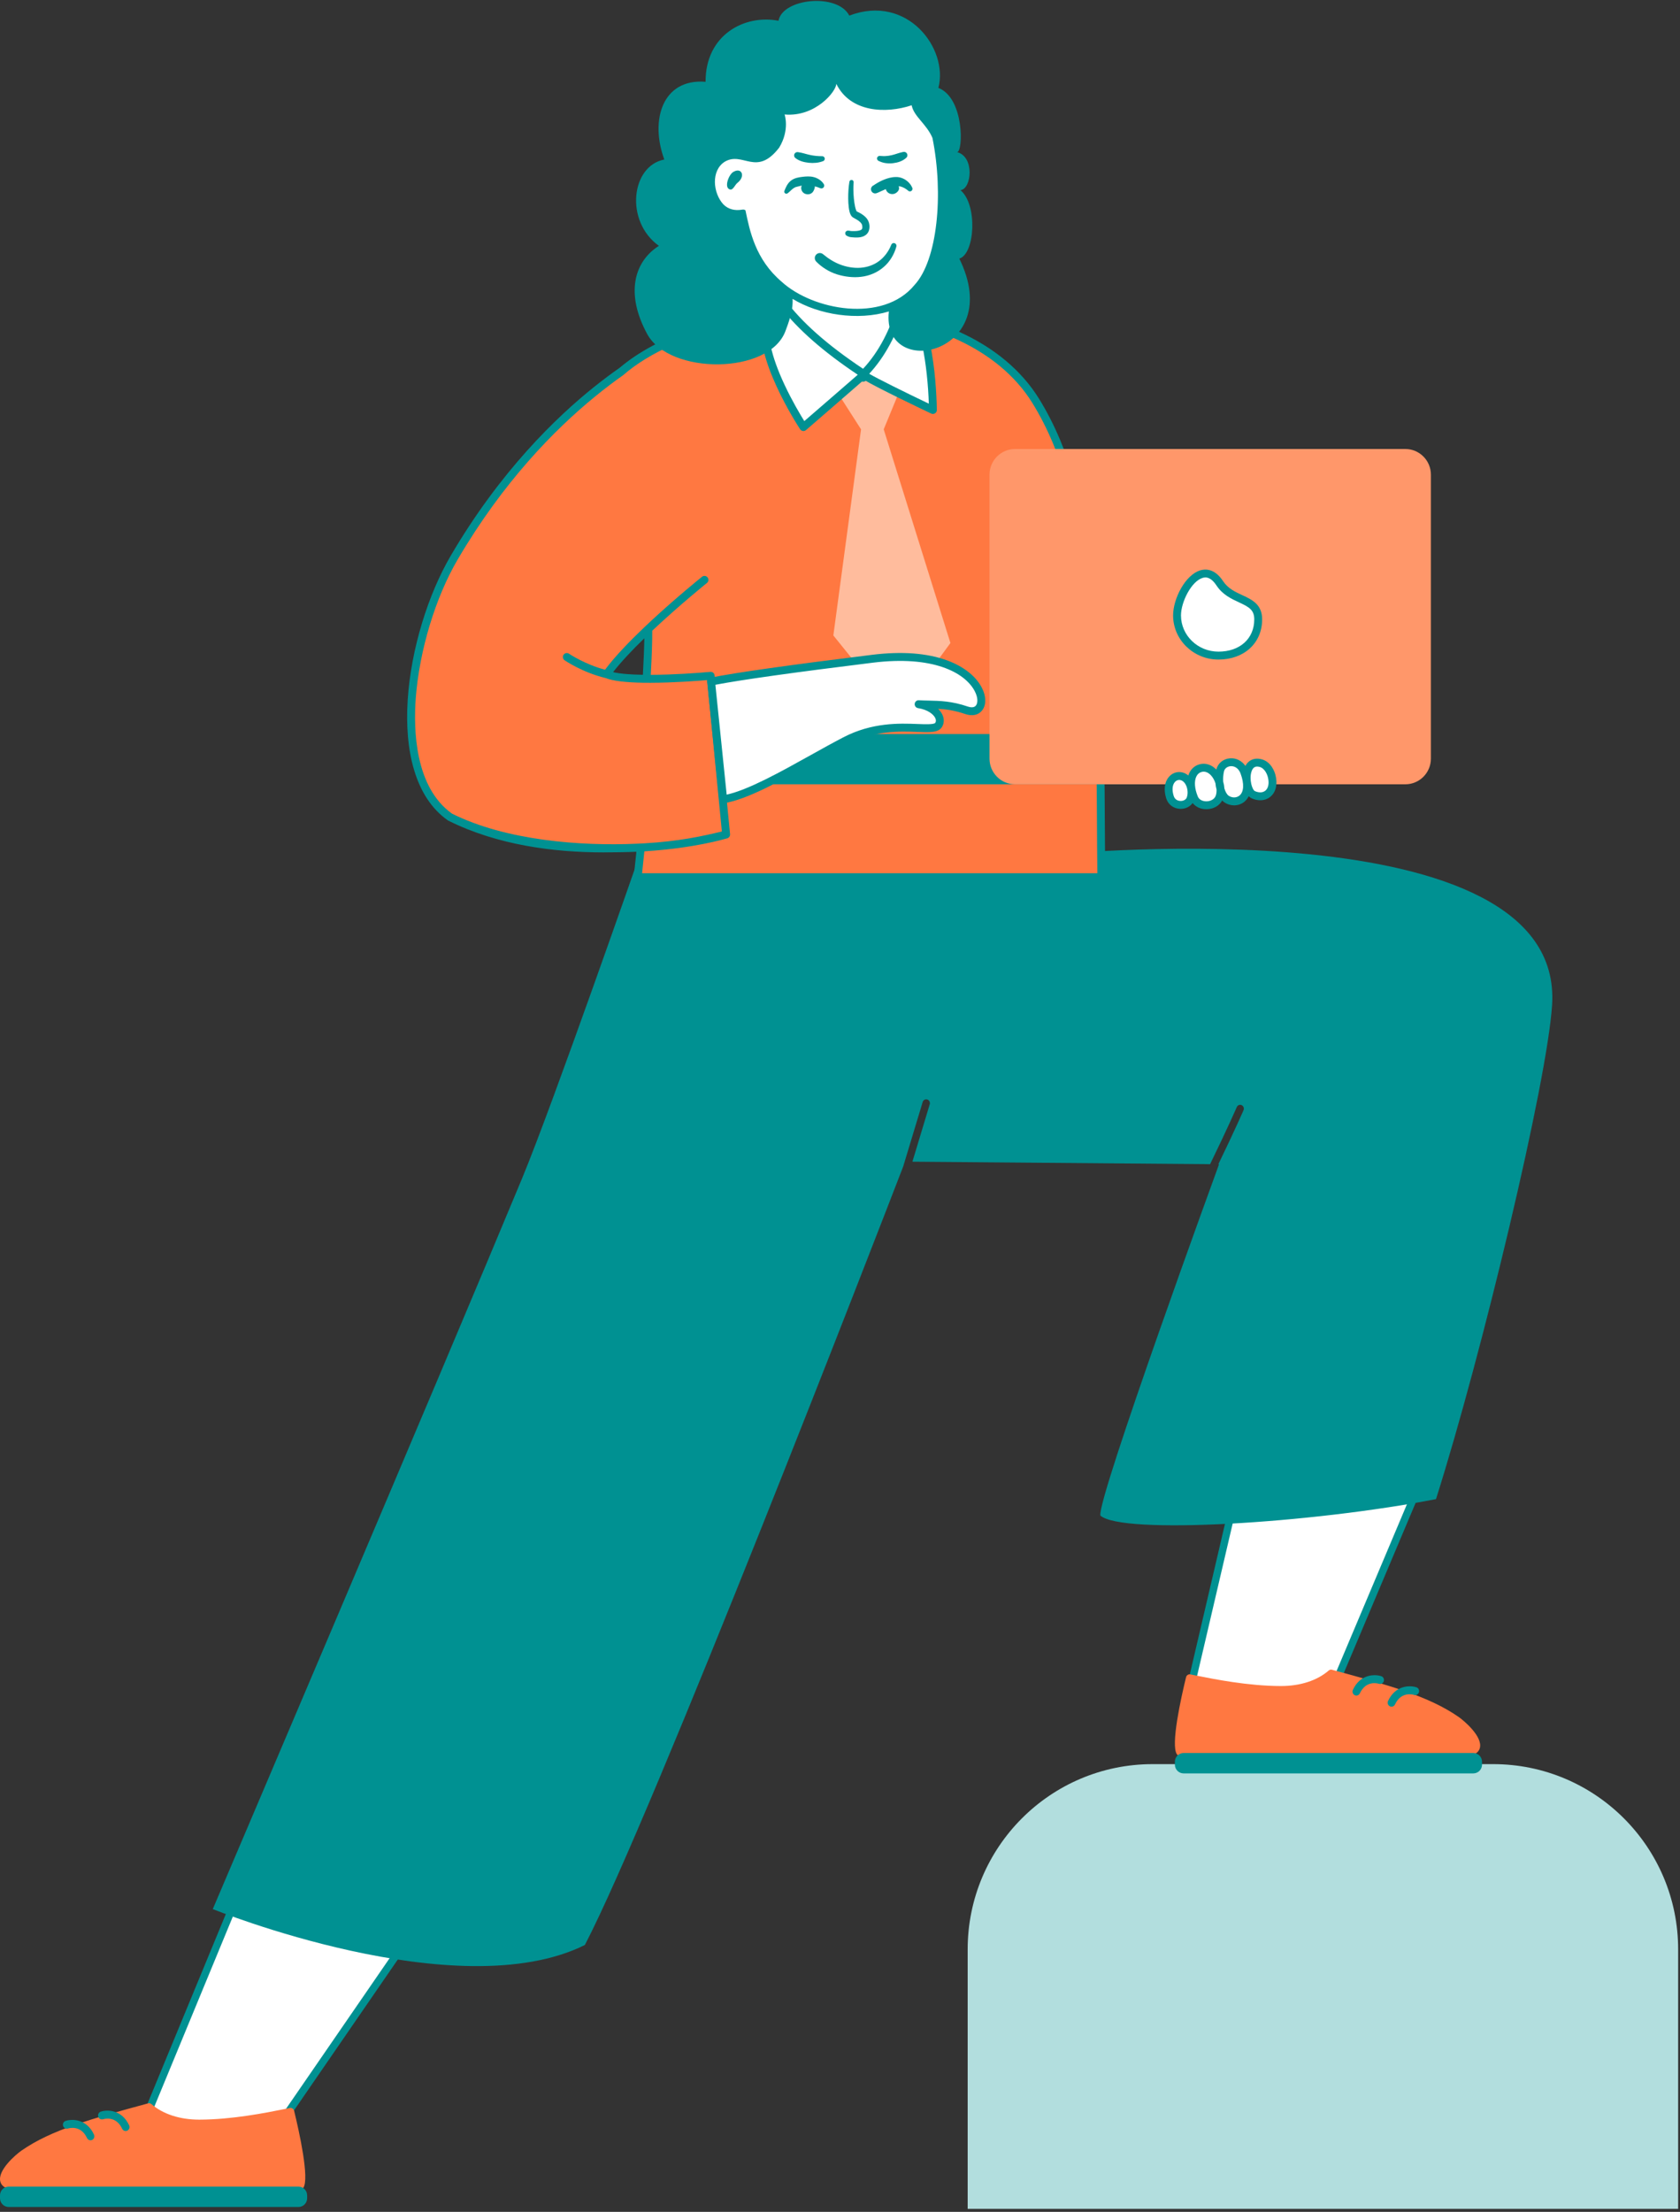 <?xml version="1.0" encoding="UTF-8"?>
<svg width="392px" height="516px" viewBox="0 0 392 516" version="1.1" xmlns="http://www.w3.org/2000/svg" xmlns:xlink="http://www.w3.org/1999/xlink">
    <rect x="0" y="0" width="392" height="516" fill="#333333" stroke="none"/>
    <!-- Generator: Sketch 53.2 (72643) - https://sketchapp.com -->
    <title>Croods - Standing(3)</title>
    <desc>Created with Sketch.</desc>
    <g id="Page-1" stroke="none" stroke-width="1" fill="none" fill-rule="evenodd">
        <g id="Desktop-HD-Copy-15" transform="translate(-805, -242)" fill-rule="nonzero">
            <g id="Croods---Standing(3)" transform="translate(805, 242)">
                <g id="Lower-Body" transform="translate(0, 198)">
                    <g id="Lower-Body/Climb">
                        <path d="M268.96,213.547 L348.396,213.547 C372.24,213.547 391.568,232.901 391.568,256.775 L391.568,317.295 L391.568,317.295 L225.789,317.295 L225.789,256.775 C225.789,232.901 245.117,213.547 268.96,213.547 Z" id="Rectangle" fill="#B2DEDE"></path>
                        <g id="shoe-2" transform="translate(273.927, 138.33)">
                            <polyline id="SKIN" fill="#FFFFFF" points="15.76 6.417 3.236 60.087 36.634 58.853 61.086 0.865"></polyline>
                            <path d="M3.237,60.952 C2.978,60.952 2.731,60.832 2.567,60.623 C2.396,60.407 2.333,60.12 2.396,59.848 L14.92,6.231 C15.032,5.751 15.498,5.456 15.964,5.572 C16.428,5.688 16.713,6.171 16.601,6.651 L4.346,59.122 L36.058,57.952 L60.291,0.537 C60.482,0.084 60.99,-0.123 61.43,0.075 C61.868,0.272 62.068,0.799 61.877,1.252 L37.426,59.183 C37.293,59.498 36.997,59.707 36.664,59.719 L3.268,60.952 C3.258,60.952 3.247,60.952 3.237,60.952" id="Fill-2" fill="#009192"></path>
                            <path d="M2.817,54.945 C2.928,54.487 3.359,54.197 3.804,54.28 C4.228,54.36 4.764,54.467 5.396,54.595 C9.266,55.373 17.319,56.993 24.951,56.999 L24.971,56.999 C29.467,56.999 33.421,55.714 36.104,53.379 C36.318,53.193 36.603,53.127 36.873,53.199 C49.971,56.764 59.435,59.339 66.449,64.228 C67.681,65.088 72.127,68.839 71.358,71.492 C71.002,72.719 69.736,73.341 67.595,73.341 C59.776,73.341 42.932,73.386 28.07,73.427 C16.045,73.46 5.66,73.488 1.75,73.488 C1.337,73.488 0.964,73.292 0.7,72.937 C-0.84,70.867 1.668,59.664 2.817,54.945" id="Fill-4" fill="#FF7841"></path>
                            <path d="M2.248,77.379 L69.844,77.379 C70.968,77.379 71.879,76.465 71.879,75.338 L71.879,74.664 C71.879,73.537 70.968,72.623 69.844,72.623 L2.248,72.623 C1.125,72.623 0.214,73.537 0.214,74.664 L0.214,75.338 C0.214,76.465 1.125,77.379 2.248,77.379" id="Fill-6" fill="#009192"></path>
                            <path d="M50.765,61.816 C51.103,61.816 51.427,61.621 51.581,61.286 C53,58.222 55.724,58.972 56.031,59.069 C56.506,59.217 57.011,58.943 57.159,58.456 C57.307,57.967 57.045,57.449 56.572,57.294 C55.026,56.789 51.653,56.808 49.949,60.487 C49.735,60.951 49.926,61.505 50.377,61.726 C50.502,61.788 50.634,61.816 50.765,61.816" id="Fill-8" fill="#009192"></path>
                            <path d="M42.562,59.223 C42.9,59.223 43.224,59.027 43.379,58.692 C44.797,55.628 47.522,56.378 47.828,56.475 C48.304,56.623 48.809,56.35 48.957,55.862 C49.104,55.373 48.843,54.855 48.369,54.7 C46.822,54.196 43.449,54.215 41.747,57.893 C41.532,58.357 41.723,58.911 42.174,59.132 C42.299,59.194 42.431,59.223 42.562,59.223" id="Fill-10" fill="#009192"></path>
                        </g>
                        <g id="shoe-1" transform="translate(-0, 224.354)">
                            <polyline id="SKIN" fill="#FFFFFF" points="63.243 0.865 32.379 75.217 65.225 72.95 103.181 18.06"></polyline>
                            <path d="M32.38,76.514 C32.1,76.514 31.837,76.374 31.675,76.136 C31.501,75.882 31.467,75.552 31.585,75.266 L62.449,0.544 C62.636,0.089 63.144,-0.122 63.583,0.072 C64.022,0.268 64.226,0.794 64.038,1.249 L33.729,74.626 L64.759,72.474 L102.476,17.657 C102.754,17.254 103.294,17.159 103.682,17.448 C104.07,17.735 104.161,18.294 103.884,18.697 L65.928,73.86 C65.778,74.079 65.541,74.216 65.282,74.234 L32.437,76.512 C32.418,76.513 32.399,76.514 32.38,76.514" id="Fill-14" fill="#009192"></path>
                            <path d="M68.63,70.074 C68.519,69.616 68.088,69.327 67.643,69.41 C67.219,69.489 66.683,69.597 66.051,69.725 C62.181,70.503 54.128,72.123 46.496,72.129 L46.476,72.129 C41.981,72.129 38.027,70.844 35.342,68.508 C35.13,68.323 34.844,68.257 34.574,68.329 C21.476,71.894 12.012,74.469 4.998,79.358 C3.765,80.218 -0.68,83.969 0.089,86.622 C0.445,87.849 1.711,88.471 3.852,88.471 C11.671,88.471 28.516,88.516 43.377,88.557 C55.402,88.589 65.787,88.618 69.697,88.618 C70.11,88.618 70.483,88.422 70.748,88.067 C72.287,85.997 69.78,74.794 68.63,70.074" id="Fill-16" fill="#FF7841"></path>
                            <path d="M69.632,92.508 L2.035,92.508 C0.911,92.508 0,91.595 0,90.468 L0,89.794 C0,88.666 0.911,87.753 2.035,87.753 L69.632,87.753 C70.755,87.753 71.665,88.666 71.665,89.794 L71.665,90.468 C71.665,91.595 70.755,92.508 69.632,92.508" id="Fill-18" fill="#009192"></path>
                            <path d="M21.115,76.946 C20.777,76.946 20.453,76.751 20.298,76.416 C18.88,73.352 16.155,74.102 15.848,74.198 C15.373,74.347 14.867,74.073 14.72,73.585 C14.572,73.097 14.833,72.578 15.307,72.424 C16.853,71.919 20.227,71.938 21.93,75.617 C22.144,76.081 21.953,76.635 21.503,76.856 C21.377,76.917 21.245,76.946 21.115,76.946" id="Fill-21" fill="#009192"></path>
                            <path d="M29.317,74.785 C28.979,74.785 28.655,74.589 28.501,74.254 C27.082,71.19 24.357,71.94 24.051,72.037 C23.576,72.185 23.07,71.912 22.922,71.424 C22.775,70.935 23.036,70.417 23.51,70.262 C25.057,69.758 28.43,69.777 30.132,73.455 C30.347,73.919 30.156,74.474 29.705,74.694 C29.58,74.756 29.448,74.785 29.317,74.785" id="Fill-23" fill="#009192"></path>
                        </g>
                        <g id="pant" transform="translate(49.221, -0)" fill="#009192">
                            <path d="M100.096,1.27 C100.096,1.27 79.864,59.394 72.575,76.959 C53.753,122.313 0.427,247.361 0.427,247.361 C0.427,247.361 57.463,270.506 87.243,255.743 C103.082,225.365 156.232,87.849 161.533,74.105 L166.069,59.082 C166.211,58.612 166.696,58.348 167.151,58.496 C167.607,58.643 167.861,59.143 167.719,59.614 L163.675,73.005 L233.135,73.588 C237.334,64.952 239.329,60.336 239.356,60.273 C239.55,59.823 240.06,59.621 240.496,59.821 C240.932,60.02 241.128,60.548 240.935,60.998 C240.909,61.059 239.021,65.428 235.06,73.604 L235.221,73.605 C235.221,73.605 206.705,151.722 207.538,155.562 C212.557,160.06 256.554,157.408 285.846,151.722 C296.567,117.892 311.794,54.357 312.935,36.442 C315.913,-10.306 198.187,1.27 198.187,1.27 L100.096,1.27 Z" id="Fill-25"></path>
                        </g>
                    </g>
                </g>
                <g id="Upper-Body" transform="translate(95, 58)">
                    <g id="Upper-Body/On-Macbook">
                        <g id="T-Shirt" transform="translate(-0, 13.437)">
                            <path d="M56.263,75.298 C56.264,75.444 56.268,75.584 56.269,75.731 C56.295,78.207 56.141,82.167 55.873,86.922 C51.972,86.898 48.356,86.627 46.552,85.845 C48.797,82.688 52.493,78.865 56.263,75.298 Z M161.979,133.196 C161.487,92.447 163.204,48.713 146.633,22.03 C128.291,-7.504 70.491,-2.411 50.065,15.158 C39.903,22.249 24.386,35.75 10.966,58.673 C1.031,75.642 -5.085,108.558 10.009,119.178 C23.33,125.832 40.819,126.998 54.077,126.288 C53.819,128.939 53.577,131.288 53.362,133.196 L161.979,133.196 Z" id="Fill-1" fill="#FF7841"></path>
                            <path d="M48.057,85.361 C49.942,82.927 52.565,80.162 55.344,77.462 C55.31,79.684 55.189,82.61 55.007,85.982 C52.232,85.939 49.734,85.761 48.057,85.361 Z M54.821,132.274 C54.985,130.777 55.163,129.054 55.348,127.166 C67.056,126.432 73.924,124.323 74.654,124.141 C75.095,124.028 75.389,123.611 75.346,123.156 L71.741,86.13 C71.69,85.622 71.249,85.249 70.739,85.301 C67.826,85.574 62.082,85.978 56.848,85.995 C57.082,81.659 57.211,78.048 57.19,75.722 L57.19,75.696 C63.452,69.797 69.848,64.641 69.952,64.559 C70.35,64.242 70.41,63.66 70.095,63.261 C69.779,62.862 69.2,62.797 68.803,63.118 C68.409,63.435 62.912,67.862 57.146,73.2 C56.541,73.756 55.936,74.324 55.336,74.897 C51.839,78.23 48.425,81.768 46.177,84.801 C41.484,83.565 37.815,81.095 37.771,81.069 C37.352,80.782 36.782,80.895 36.496,81.316 C36.211,81.737 36.324,82.31 36.743,82.597 C36.924,82.723 41,85.474 46.273,86.729 C48.053,87.466 51.321,87.766 54.908,87.835 C55.513,87.844 56.126,87.848 56.744,87.848 C62.147,87.84 67.813,87.406 70,87.219 L73.436,122.539 C68.612,123.694 63.404,124.822 55.53,125.291 C54.916,125.326 54.298,125.36 53.672,125.386 C40.373,125.99 23.025,124.627 10.479,118.381 C1.805,112.223 1.455,98.825 2.016,91.377 C2.855,80.327 6.589,67.975 11.758,59.142 C22.351,41.048 34.336,28.831 43.878,21.044 C46.221,19.126 48.416,17.481 50.409,16.083 C53.417,13.445 57.328,11.066 61.866,9.044 C72.286,4.391 86.021,1.609 99.764,1.861 C121.145,2.256 137.944,9.786 145.853,22.52 C160.496,46.096 160.729,83.621 160.954,119.914 C160.975,123.976 161.001,128.164 161.049,132.274 L54.821,132.274 Z M147.414,21.543 C139.171,8.267 121.815,0.424 99.799,0.016 C88.497,-0.192 76.746,1.622 66.715,5.125 C59.692,7.577 53.832,10.754 49.592,14.356 C47.802,15.61 45.84,17.06 43.749,18.731 C34.794,25.871 21.698,38.518 10.172,58.205 C-0.343,76.173 -5.845,109.15 9.48,119.935 C9.519,119.961 9.558,119.983 9.601,120.005 C21.08,125.738 34.292,127.413 45.801,127.413 C47.85,127.413 51.571,127.361 53.49,127.266 C53.274,129.479 53.067,131.45 52.881,133.095 C52.85,133.355 52.933,133.615 53.11,133.811 C53.283,134.006 53.533,134.119 53.793,134.119 L161.978,134.119 C162.224,134.119 162.462,134.019 162.635,133.845 C162.803,133.668 162.903,133.433 162.899,133.186 C162.847,128.785 162.816,124.267 162.79,119.9 C162.566,83.356 162.332,45.562 147.414,21.543 Z" id="Fill-3" fill="#009192"></path>
                        </g>
                        <polygon id="Tie" fill="#FFBC9D" points="100.624 33.901 105.911 42.16 99.449 90.241 114.429 108.824 126.766 92.011 111.198 42.16 114.723 33.605 105.635 28.554"></polygon>
                        <g id="Neck" transform="translate(82.582, -0)">
                            <path d="M32.352,2.49 L33.271,13.009 C33.421,19.238 23.836,30.121 23.836,30.121 C23.836,30.121 5.251,18.343 5.106,12.302 L6.188,0.923" id="Fill-6" fill="#FFFFFF"></path>
                            <path d="M23.835,31.044 C23.667,31.044 23.496,30.998 23.345,30.902 C21.4,29.669 4.339,18.676 4.186,12.324 C4.186,12.287 4.187,12.251 4.191,12.214 L5.273,0.835 C5.322,0.328 5.771,-0.042 6.275,0.004 C6.781,0.052 7.151,0.503 7.103,1.01 L6.026,12.33 C6.087,13.607 7.374,16.627 15.083,22.744 C18.634,25.561 22.214,27.962 23.66,28.909 C24.486,27.925 26.187,25.83 27.861,23.365 C30.844,18.972 32.396,15.409 32.353,13.06 L31.436,2.571 C31.392,2.063 31.766,1.615 32.272,1.571 C32.777,1.528 33.223,1.901 33.268,2.409 L34.187,12.928 C34.188,12.948 34.19,12.968 34.19,12.987 C34.347,19.503 24.925,30.277 24.524,30.733 C24.344,30.937 24.091,31.044 23.835,31.044" id="Fill-8" fill="#009192"></path>
                            <path d="M32.883,12.712 C31.193,18.793 28.415,24.67 23.934,29.226 C16.01,24.011 9.309,18.49 4.797,12.419 C-6.288,17.116 9.885,41.63 9.885,41.63 C9.885,41.63 22.726,30.537 23.934,29.439 C25.141,30.537 40.095,37.647 40.095,37.647 C40.095,37.647 39.783,13.56 32.883,12.712" id="Fill-13" fill="#FFFFFF"></path>
                            <path d="M25.233,29.198 C27.293,30.396 33.33,33.391 39.141,36.17 C38.871,27.696 37.2,15.707 33.511,13.856 C31.661,20.095 28.88,25.248 25.233,29.198 M4.522,13.581 C3.35,14.245 2.578,15.237 2.169,16.594 C1.2,19.82 2.341,25.06 5.469,31.748 C7.224,35.501 9.158,38.739 10.089,40.236 C12.563,38.098 20.039,31.635 22.563,29.422 C14.482,24.018 8.566,18.823 4.522,13.581 M9.885,42.553 C9.843,42.553 9.801,42.551 9.759,42.545 C9.498,42.508 9.265,42.361 9.119,42.14 C8.654,41.437 -2.22,24.806 0.41,16.061 C1.047,13.944 2.402,12.432 4.44,11.569 C4.829,11.405 5.28,11.527 5.533,11.867 C9.492,17.192 15.472,22.485 23.801,28.032 C27.462,24.102 30.218,18.869 31.998,12.464 C32.12,12.024 32.546,11.74 32.995,11.796 C40.476,12.716 40.981,35.087 41.013,37.635 C41.018,37.953 40.858,38.251 40.591,38.423 C40.323,38.595 39.987,38.617 39.701,38.481 C37.436,37.404 26.99,32.415 24.012,30.601 C21.324,32.965 10.964,41.916 10.484,42.33 C10.317,42.475 10.104,42.553 9.885,42.553" id="Fill-15" fill="#009192"></path>
                        </g>
                        <g id="Macbook" transform="translate(78.211, 46.744)">
                            <path d="M96.735,78.223 L4.754,78.223 C2.129,78.223 1.13686838e-13,75.599 1.13686838e-13,72.363 C1.13686838e-13,69.127 2.129,66.504 4.754,66.504 L96.735,66.504 C99.361,66.504 101.489,69.127 101.489,72.363 C101.489,75.599 99.361,78.223 96.735,78.223" id="Fill-19" fill="#009192"></path>
                            <path d="M154.695,78.223 L63.644,78.223 C60.346,78.223 57.673,75.538 57.673,72.226 L57.673,5.997 C57.673,2.685 60.346,-3.26849658e-13 63.644,-3.26849658e-13 L154.695,-3.26849658e-13 C157.993,-3.26849658e-13 160.666,2.685 160.666,5.997 L160.666,72.226 C160.666,75.538 157.993,78.223 154.695,78.223" id="Fill-23" fill="#FF976A"></path>
                            <path d="M120.367,39.752 C120.367,44.929 116.43,48.198 111.094,48.198 C105.758,48.198 101.432,44.001 101.432,38.824 C101.432,33.647 107.156,24.886 111.395,31.321 C114.34,35.791 120.367,34.575 120.367,39.752" id="Fill-43" fill="#FFFFFF"></path>
                            <path d="M108.044,29.965 C107.75,29.965 107.524,30.034 107.387,30.075 C104.793,30.859 102.352,35.668 102.352,38.824 C102.352,43.484 106.273,47.275 111.094,47.275 C116.091,47.275 119.448,44.252 119.448,39.752 C119.448,37.529 118.221,36.857 115.869,35.767 C114.083,34.938 112.058,34 110.628,31.831 C109.605,30.277 108.672,29.965 108.044,29.965 M111.094,49.121 C105.26,49.121 100.513,44.502 100.513,38.824 C100.513,34.929 103.343,29.369 106.857,28.308 C107.994,27.964 110.198,27.831 112.161,30.812 C113.302,32.544 114.999,33.33 116.64,34.091 C118.924,35.149 121.287,36.244 121.287,39.752 C121.287,45.269 117.095,49.121 111.094,49.121" id="Fill-45" fill="#009192"></path>
                        </g>
                        <g id="Hand" transform="translate(70.004, 94.336)">
                            <path d="M0.919,6.67 C7.836,5.265 24.091,3.127 38.543,1.344 C65.531,-1.986 67.518,15.751 60.53,13.369 C55.873,11.781 52.891,12.151 49.339,11.946 C53.252,12.572 55.03,15.142 54.007,16.774 C52.573,19.062 42.836,14.949 32.177,20.499 C22.715,25.427 10.847,33.017 3.741,34.138 L0.919,6.67 Z" id="Fill-47" fill="#FFFFFF"></path>
                            <path d="M1.919,7.414 L4.553,33.042 C9.655,31.896 16.974,27.821 24.067,23.872 C26.762,22.371 29.307,20.955 31.754,19.68 C38.521,16.157 44.892,16.403 49.107,16.565 C50.824,16.631 52.96,16.713 53.23,16.283 C53.42,15.979 53.422,15.615 53.234,15.201 C52.854,14.357 51.567,13.237 49.194,12.858 C48.71,12.781 48.372,12.336 48.425,11.848 C48.477,11.358 48.902,10.993 49.391,11.025 C50.179,11.07 50.958,11.087 51.711,11.104 C54.355,11.161 57.089,11.22 60.825,12.495 C61.314,12.661 62.208,12.855 62.693,12.278 C63.167,11.715 63.256,10.425 62.389,8.815 C60.073,4.516 52.622,0.537 38.655,2.26 C20.279,4.527 7.933,6.26 1.919,7.414 M3.742,35.061 C3.54,35.061 3.343,34.994 3.181,34.869 C2.981,34.715 2.853,34.485 2.828,34.232 L0.005,6.765 C-0.044,6.293 0.273,5.86 0.737,5.766 C6.448,4.605 19.131,2.81 38.431,0.428 C45.42,-0.435 51.344,0.009 56.04,1.745 C59.769,3.125 62.597,5.323 64.005,7.936 C65.149,10.057 65.184,12.177 64.098,13.469 C63.23,14.502 61.822,14.785 60.234,14.242 C57.748,13.395 55.772,13.127 53.887,13.022 C54.329,13.447 54.676,13.923 54.909,14.439 C55.347,15.41 55.302,16.441 54.785,17.266 C53.95,18.599 51.996,18.523 49.037,18.409 C45.014,18.255 38.936,18.02 32.601,21.319 C30.175,22.582 27.642,23.992 24.959,25.486 C17.271,29.766 9.321,34.192 3.884,35.05 C3.837,35.057 3.789,35.061 3.742,35.061" id="Fill-49" fill="#009192"></path>
                        </g>
                        <g id="Finger" transform="translate(176.765, 118.89)">
                            <path d="M24.938,4.095 C24.662,3.072 23.876,1.451 22.237,1.096 C20.04,0.621 19.03,2.432 18.929,4.395 C18.834,4.032 18.714,3.651 18.565,3.251 C17.336,-0.052 13.447,0.462 12.923,2.903 C12.72,3.848 12.673,4.768 12.739,5.611 C12.071,3.482 10.325,1.764 8.37,2.302 C6.906,2.705 6.086,4.141 6.139,6.091 C5.638,5.072 4.707,4.28 3.623,4.152 C1.93,3.951 0.193,5.826 1.227,9.084 C1.985,11.474 4.895,11.138 5.988,9.53 C6.27,9.114 6.431,8.663 6.496,8.205 C6.603,8.565 6.73,8.931 6.887,9.306 C7.88,11.672 11.973,11.464 12.79,8.997 C12.979,8.427 13.049,7.816 13.023,7.202 C13.328,8.277 13.827,9.101 14.385,9.489 C16.227,10.765 19.101,9.941 19.218,6.654 C19.509,7.543 20.006,8.257 20.675,8.513 C23.553,9.614 25.915,7.718 24.938,4.095" id="Fill-1" fill="#FFFFFF"></path>
                            <path d="M23.523,7.529 C22.922,8.047 22.019,8.098 21.045,7.668 C20.421,7.393 19.658,4.944 20.249,3.111 C20.55,2.175 21.061,1.942 21.561,1.94 C21.726,1.94 21.889,1.965 22.043,1.998 C23.435,2.299 23.96,3.998 24.052,4.336 C24.426,5.726 24.228,6.919 23.523,7.529 M17.409,8.731 C16.718,9.272 15.69,9.271 14.907,8.729 C14.546,8.478 14.176,7.878 13.928,7.051 C13.895,6.515 13.801,5.974 13.646,5.449 C13.599,4.729 13.642,3.933 13.822,3.098 C14.004,2.248 14.777,1.896 15.383,1.851 C15.419,1.849 15.463,1.846 15.513,1.846 C16.004,1.846 17.127,2.024 17.704,3.574 C18.593,5.962 18.482,7.89 17.409,8.731 M11.918,8.705 C11.607,9.644 10.593,10.014 9.82,10.044 C9.08,10.073 8.093,9.803 7.734,8.948 C6.972,7.131 6.84,5.378 7.382,4.258 C7.651,3.701 8.065,3.343 8.613,3.192 C9.552,2.935 10.306,3.474 10.776,3.971 C11.254,4.477 11.609,5.13 11.835,5.823 C11.884,6.347 11.974,6.843 12.097,7.306 C12.112,7.796 12.061,8.274 11.918,8.705 M5.134,9.187 C4.944,9.665 4.344,9.979 3.661,9.959 C3.298,9.945 2.42,9.806 2.102,8.804 C1.676,7.461 1.762,6.289 2.337,5.589 C2.617,5.249 2.988,5.061 3.372,5.06 C3.42,5.06 3.468,5.063 3.515,5.069 C4.18,5.148 4.605,5.644 4.842,6.046 C5.377,6.949 5.5,8.27 5.134,9.187 M25.825,3.854 L25.825,3.853 C25.629,3.125 24.802,0.707 22.431,0.194 C20.847,-0.148 19.547,0.442 18.824,1.784 C17.978,0.581 16.669,-0.092 15.249,0.01 C13.667,0.126 12.392,1.18 12.045,2.64 C10.919,1.485 9.497,1.035 8.128,1.412 C7.062,1.705 6.232,2.41 5.729,3.451 C5.643,3.63 5.571,3.821 5.506,4.015 C4.989,3.584 4.387,3.313 3.73,3.235 C2.68,3.111 1.629,3.551 0.92,4.414 C-0.061,5.608 -0.269,7.412 0.351,9.364 C0.81,10.813 2.053,11.747 3.594,11.803 C3.643,11.805 3.693,11.806 3.743,11.806 C4.894,11.804 5.925,11.282 6.516,10.449 C7.232,11.351 8.393,11.895 9.711,11.892 C9.771,11.892 9.831,11.89 9.892,11.888 C11.448,11.828 12.766,11.048 13.414,9.855 C13.559,10.006 13.709,10.141 13.864,10.249 C14.58,10.745 15.397,10.992 16.203,10.989 C17.037,10.988 17.858,10.72 18.539,10.187 C18.844,9.948 19.271,9.525 19.608,8.865 C19.819,9.075 20.05,9.245 20.305,9.358 C20.979,9.656 21.659,9.802 22.304,9.801 C23.212,9.799 24.054,9.505 24.721,8.928 C25.977,7.844 26.39,5.947 25.825,3.854" id="Fill-3" fill="#009192"></path>
                        </g>
                    </g>
                </g>
                <g id="Head" transform="translate(148, 0)">
                    <g id="Head/Curly-Hair-Long">
                        <g id="Curly-Hair-Long" transform="translate(0.089, 0.217)">
                            <path d="M70.967,35.622 C68.383,14.086 53.296,12.735 43.117,14.594 C35.005,16.076 24.628,22.813 25.546,36.368 C21.485,35.044 18.519,37.524 17.992,40.749 C17.394,44.408 19.305,50.597 25.319,49.531 C25.898,59.487 34.911,73.941 54.584,72.495 C69.48,71.399 73.32,55.224 70.967,35.622" id="SKIN" fill="#FFFFFF"></path>
                            <path d="M33.562,4.625 C34.495,-0.596 47.285,-1.934 50.084,3.42 C63.599,-1.709 73.261,11.108 70.869,20.286 C76.998,22.695 76.656,35.274 75.229,35.274 C79.364,36.324 78.629,43.904 76.014,44.143 C80.055,47.487 79.424,58.996 75.753,60.118 C86.713,82.381 57.48,88.807 59.315,72.439 C52.037,74.653 42.969,73.24 36.845,69.506 C37.017,72.226 35.822,75.298 35.182,77.016 C31.372,87.243 8.1,87.243 2.928,77.718 C-2.243,68.193 -0.083,60.775 5.65,57.137 C-2.346,51.378 -0.837,38.494 6.915,36.994 C3.54,27.837 6.449,18.051 16.547,18.868 C16.495,7.92 25.619,3.093 33.562,4.625 Z M47.047,19.332 C47.047,21.096 42.165,27.13 34.982,26.489 C34.982,26.489 36.239,30.055 33.725,34.215 C28.394,41.129 25.286,34.994 21.017,37.513 C17.797,39.55 18.222,44.788 20.714,47.48 C21.841,48.599 23.341,49.002 25.169,48.678 C25.409,48.636 25.66,48.698 25.854,48.852 C26.855,53.669 28.165,60.295 34.31,65.52 C41.558,72.151 57.939,75.239 65.302,66.262 C70.628,60.517 72.14,45.161 69.482,31.956 C68.09,28.68 65.174,27.012 64.627,24.345 C58.55,26.36 50.312,25.999 47.047,19.332 Z M22.891,39.972 C24.915,38.629 26.008,40.877 23.952,42.467 C23.434,42.868 22.972,44.12 22.327,44.004 C20.788,43.727 21.835,40.762 22.891,39.972 Z" id="Combined-Shape" fill="#009192"></path>
                        </g>
                    </g>
                </g>
                <g id="Face" transform="translate(183, 35)" fill="#009192">
                    <g id="Face/Normal-Face">
                        <path d="M24.963,22.103 C25.09,21.778 25.456,21.619 25.78,21.747 C26.082,21.865 26.24,22.192 26.158,22.498 C25.674,24.285 24.682,26.004 23.217,27.27 C21.767,28.548 19.889,29.347 17.973,29.571 C17.015,29.696 16.05,29.686 15.103,29.587 C14.15,29.486 13.236,29.295 12.308,29.009 C11.389,28.719 10.503,28.315 9.69,27.804 C8.87,27.304 8.115,26.706 7.452,26.026 C6.999,25.56 7.008,24.816 7.473,24.363 C7.908,23.94 8.586,23.92 9.043,24.298 L9.043,24.298 L9.052,24.306 C10.283,25.332 11.62,26.183 13.093,26.737 C14.572,27.288 16.202,27.579 17.76,27.468 C19.321,27.355 20.848,26.851 22.108,25.907 C23.368,24.967 24.355,23.633 24.963,22.103 Z M15.712,6.976 L15.766,6.982 C16.021,7.024 16.198,7.255 16.178,7.509 L16.178,7.509 L16.178,7.519 C16.078,8.759 16.116,10.035 16.232,11.283 C16.293,11.907 16.377,12.528 16.502,13.121 C16.565,13.416 16.64,13.705 16.73,13.96 C16.776,14.084 16.825,14.204 16.874,14.289 C16.879,14.3 16.886,14.308 16.892,14.318 C17.621,14.648 18.359,15.029 19.04,15.732 C19.391,16.091 19.688,16.613 19.802,17.148 C19.867,17.416 19.879,17.673 19.883,17.927 C19.88,18.186 19.848,18.468 19.755,18.756 C19.664,19.044 19.502,19.336 19.283,19.572 C19.064,19.808 18.803,19.978 18.55,20.096 C18.038,20.328 17.557,20.379 17.111,20.401 C16.663,20.419 16.239,20.395 15.827,20.357 L15.827,20.357 L15.519,20.326 C15.506,20.328 15.317,20.302 15.272,20.286 C15.206,20.269 15.155,20.254 15.102,20.236 C14.895,20.167 14.714,20.085 14.531,19.977 C14.229,19.8 14.129,19.412 14.306,19.111 C14.429,18.903 14.653,18.791 14.879,18.8 L14.879,18.8 L14.897,18.801 C15.092,18.81 15.289,18.842 15.464,18.876 L15.464,18.876 L15.581,18.898 C15.634,18.905 15.542,18.892 15.628,18.899 L15.628,18.899 L15.912,18.908 C16.289,18.917 16.658,18.911 17,18.873 C17.339,18.836 17.654,18.758 17.861,18.653 C18.069,18.537 18.131,18.447 18.184,18.273 C18.235,18.108 18.223,17.767 18.162,17.535 C18.099,17.298 17.987,17.109 17.79,16.899 C17.396,16.484 16.736,16.12 16.086,15.758 L16.086,15.758 L16.01,15.716 C15.623,15.437 15.537,15.192 15.43,14.988 C15.339,14.782 15.284,14.596 15.233,14.412 C15.14,14.049 15.085,13.705 15.041,13.364 C14.957,12.683 14.925,12.018 14.916,11.353 C14.906,10.026 14.976,8.712 15.195,7.39 C15.24,7.119 15.495,6.937 15.766,6.982 L15.712,6.976 Z M4.151,6.265 C5.034,6.158 5.969,6.074 6.9,6.322 C7.817,6.571 8.722,7.127 9.223,7.956 C9.411,8.268 9.311,8.673 8.999,8.861 C8.814,8.973 8.596,8.983 8.411,8.908 L8.411,8.908 L8.35,8.883 C7.915,8.704 7.517,8.572 7.114,8.47 C7.116,8.478 7.118,8.483 7.12,8.491 C7.18,8.792 6.913,9.433 6.714,9.713 C6.052,10.646 4.551,10.492 4.08,9.469 C3.881,9.035 3.91,8.633 4.075,8.296 C3.838,8.344 3.603,8.402 3.372,8.462 L3.372,8.462 L2.878,8.588 C2.744,8.622 2.641,8.641 2.515,8.705 C2.269,8.812 2.003,9.007 1.731,9.25 C1.591,9.368 1.456,9.505 1.301,9.646 C1.142,9.787 0.999,9.942 0.748,10.112 C0.529,10.261 0.232,10.204 0.083,9.985 C-0.004,9.857 -0.021,9.703 0.024,9.566 L0.024,9.566 L0.083,9.391 C0.12,9.281 0.204,9.102 0.28,8.919 C0.358,8.732 0.453,8.541 0.56,8.343 C0.78,7.954 1.061,7.546 1.48,7.201 C1.68,7.03 1.94,6.872 2.179,6.758 C2.398,6.656 2.611,6.575 2.829,6.512 C3.264,6.385 3.707,6.324 4.151,6.265 Z M26.104,6.295 L26.28,6.296 C26.409,6.308 26.541,6.314 26.666,6.336 C27.173,6.412 27.64,6.585 28.053,6.818 C28.872,7.29 29.523,7.979 29.868,8.824 C29.993,9.13 29.846,9.479 29.54,9.603 C29.326,9.691 29.091,9.645 28.927,9.505 L28.927,9.505 L28.882,9.467 C28.384,9.04 27.823,8.714 27.26,8.547 C27.068,8.485 26.88,8.456 26.698,8.438 C26.752,8.594 26.784,8.764 26.784,8.944 C26.786,9.517 26.146,10.098 25.57,10.233 C24.652,10.448 23.851,9.863 23.689,9.119 C23.689,9.12 23.688,9.12 23.687,9.12 C23.363,9.252 23.039,9.4 22.709,9.55 L22.709,9.55 L22.208,9.781 L21.941,9.903 C21.829,9.947 21.788,9.98 21.496,10.079 C20.98,10.238 20.432,9.949 20.274,9.433 C20.115,8.917 20.405,8.37 20.921,8.211 C20.806,8.241 20.931,8.181 20.987,8.136 L20.987,8.136 L21.222,7.983 C21.383,7.877 21.554,7.775 21.727,7.673 C22.073,7.472 22.431,7.28 22.807,7.109 C23.553,6.765 24.364,6.489 25.247,6.356 C25.475,6.336 25.692,6.297 25.93,6.299 C26.047,6.296 26.162,6.293 26.28,6.296 L26.104,6.295 Z M27.798,0.441 C28.227,0.364 28.638,0.649 28.715,1.079 C28.765,1.352 28.664,1.621 28.476,1.798 C28.013,2.228 27.536,2.481 27.003,2.691 C26.475,2.893 25.912,2.999 25.345,3.074 C24.778,3.143 24.193,3.13 23.62,3.047 C23.045,2.971 22.484,2.775 21.974,2.519 C21.674,2.368 21.553,2.003 21.703,1.703 C21.815,1.479 22.049,1.355 22.284,1.369 L22.284,1.369 L22.355,1.374 C22.823,1.404 23.264,1.444 23.714,1.402 C24.16,1.367 24.602,1.315 25.041,1.205 C25.483,1.112 25.913,0.964 26.348,0.827 C26.777,0.696 27.243,0.541 27.668,0.464 L27.668,0.464 L27.798,0.441 Z M3.094,0.484 L3.158,0.489 L3.271,0.503 C3.713,0.557 4.195,0.687 4.644,0.802 C5.099,0.923 5.55,1.06 6.011,1.149 C6.469,1.253 6.933,1.32 7.399,1.37 C7.868,1.43 8.333,1.425 8.819,1.44 L8.819,1.44 L8.872,1.442 C9.2,1.452 9.457,1.726 9.448,2.053 C9.439,2.302 9.279,2.511 9.059,2.592 C8.534,2.786 7.977,2.929 7.416,2.978 C6.856,3.036 6.289,3.035 5.733,2.976 C5.178,2.909 4.623,2.823 4.093,2.65 C3.558,2.47 3.071,2.247 2.585,1.861 C2.251,1.596 2.195,1.11 2.46,0.776 C2.633,0.557 2.9,0.458 3.158,0.489 L3.094,0.484 Z" id="Normal-Face"></path>
                    </g>
                </g>
            </g>
        </g>
    </g>
</svg>